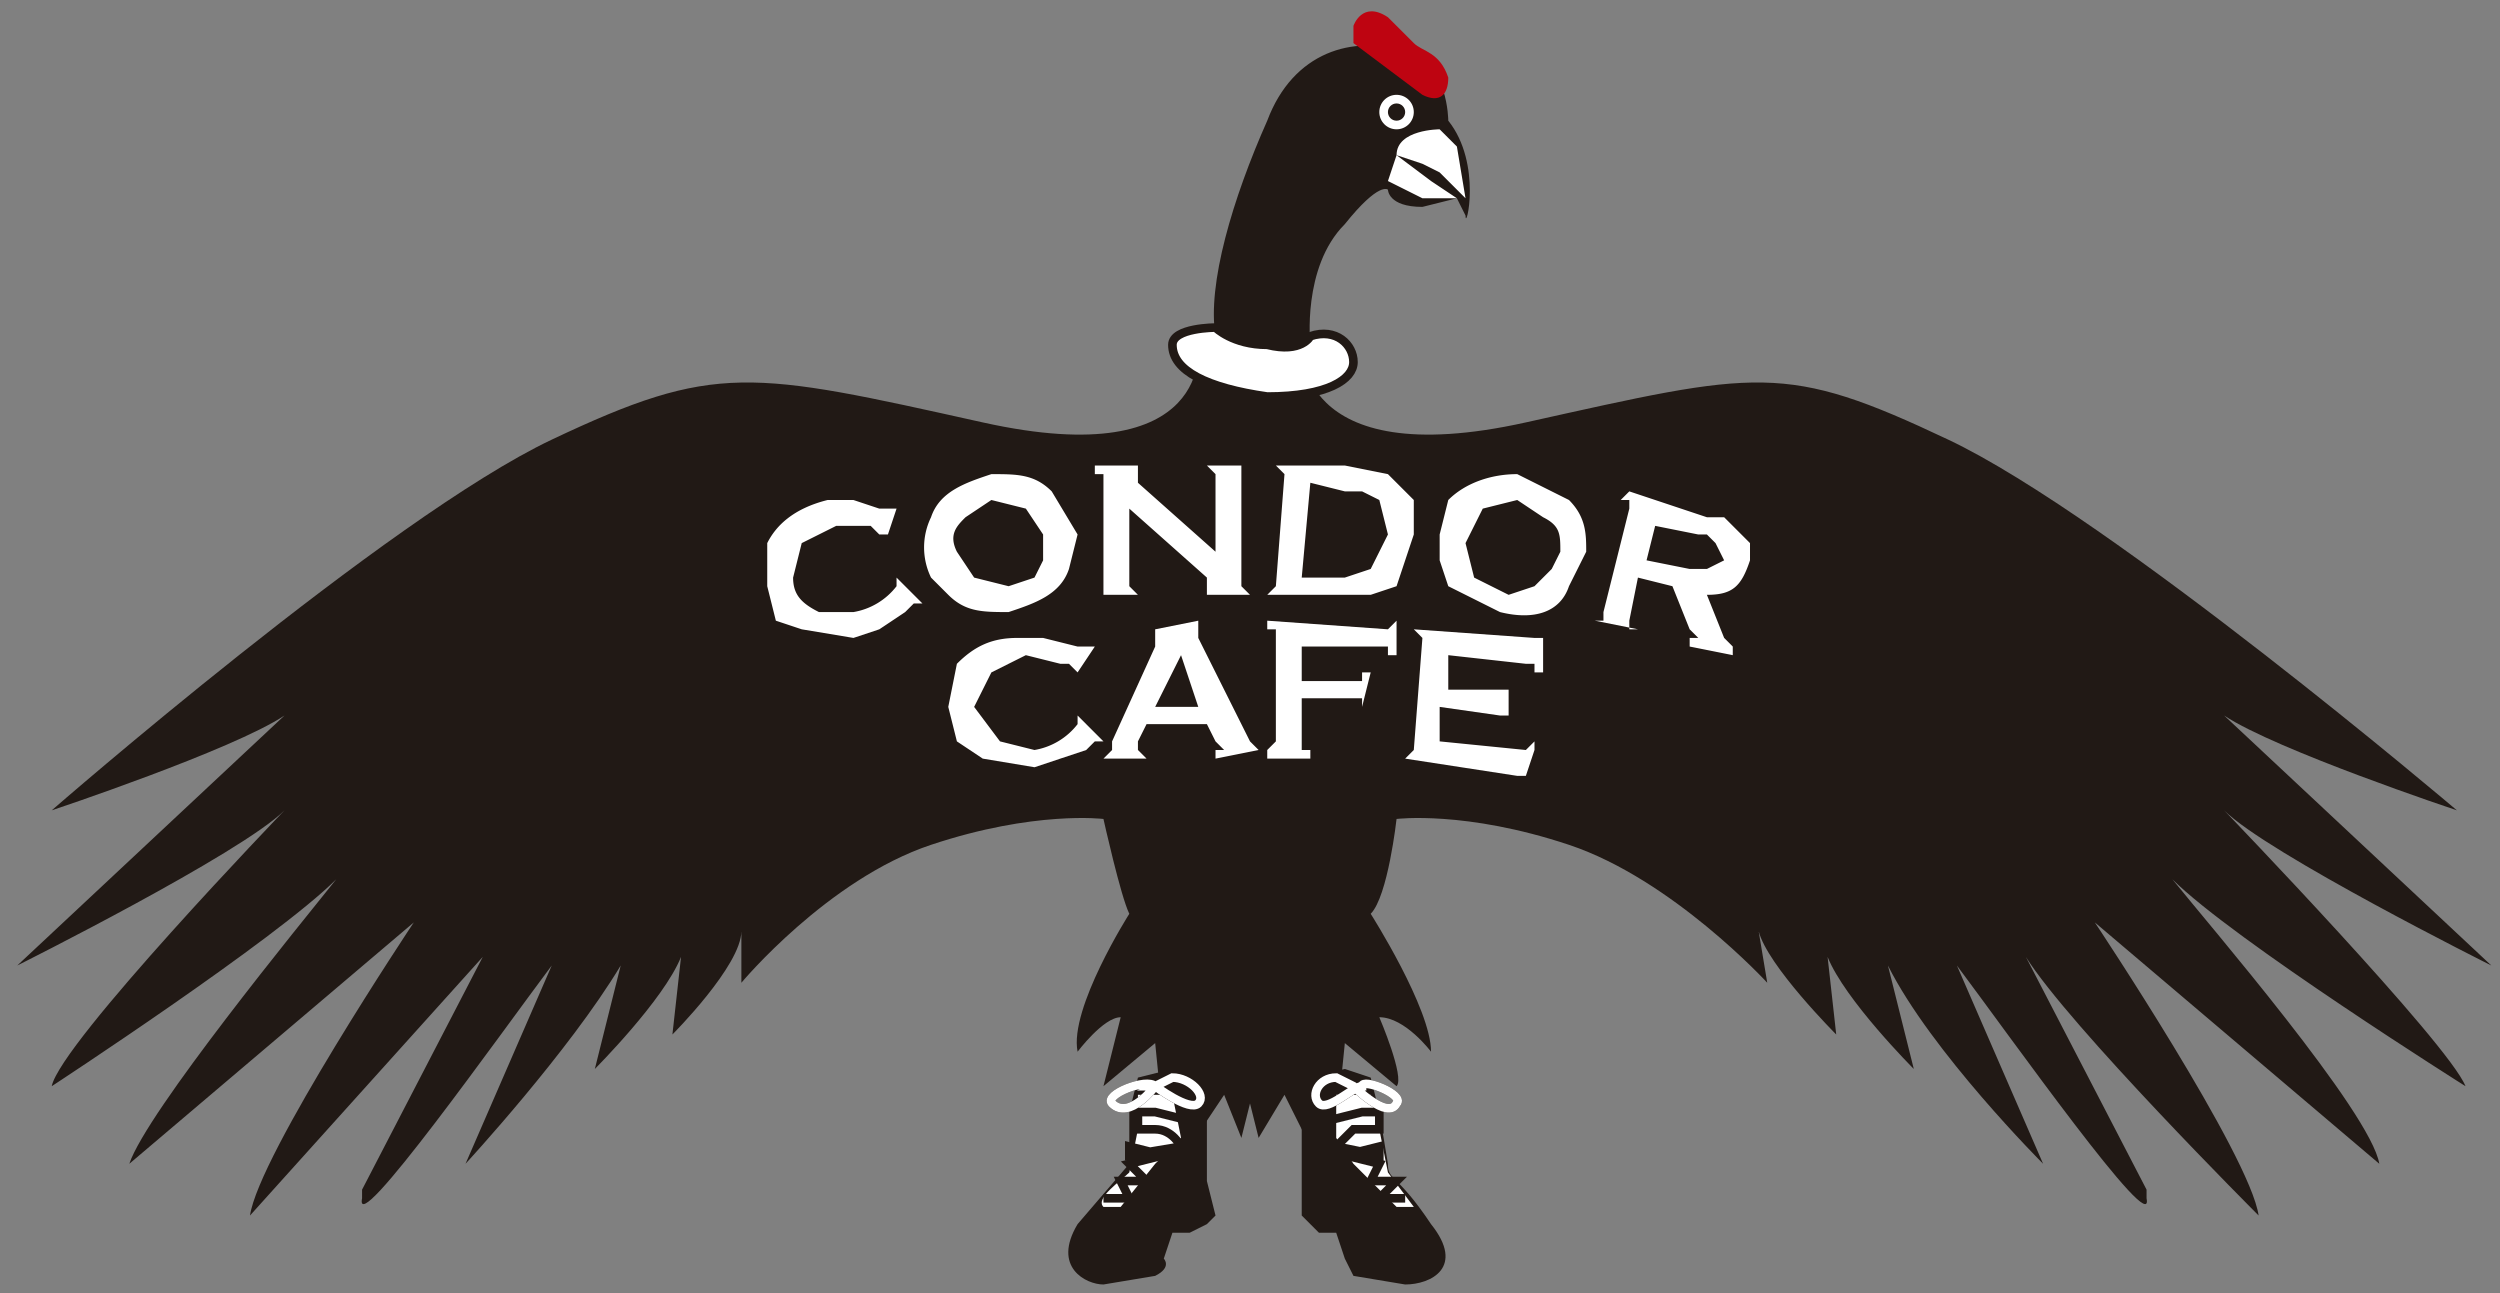 <svg version="1" xmlns="http://www.w3.org/2000/svg" width="290" height="150" viewBox="0 0 290 150">
  <rect x="0" y="0" width="290" height="150" fill="#808080" stroke="none"/>
  <path fill="#211915" d="M152 40s-1-9 4-14c4-5 5-4 5-4s0 2 4 2l4-1 1 2c0 2 2-6-2-11 0 0 0-7-5-8-6-2-13 0-16 8-4 9-7 19-6 25l6 2 5-1z"/>
  <path fill="#211915" d="M286 126c-2-5-28-32-28-32 5 5 31 18 31 18l-31-29c6 4 27 11 27 11s-40-34-59-43-22-8-49-2-26-9-26-9l-6 2-6-2s2 15-25 9-31-7-50 2S6 94 6 94s21-7 27-11L2 112s26-13 31-18c0 0-26 27-27 32 0 0 26-17 33-24-4 5-22 27-24 33l33-28s-18 27-19 34l27-30-14 27v1c-1 5 16-19 22-27l-10 23s12-13 18-23l-3 12s8-8 10-13l-1 9s8-8 8-12v6s10-12 22-16 20-3 20-3 2 9 3 11c0 0-7 11-6 16 0 0 3-4 5-4l-2 8 6-5 1 10 3 2 4-6 2 5 1-4 1 4 3-5 3 6 3-2 1-10 6 5c1-1-2-8-2-8 3 0 6 4 6 4 0-5-7-16-7-16 2-2 3-11 3-11s8-1 20 3 23 16 23 16l-1-6c1 4 9 12 9 12l-1-9c2 5 10 13 10 13l-3-12c5 10 18 23 18 23l-10-23c6 8 23 32 22 27v-1l-14-27c5 8 27 30 27 30-1-7-19-34-19-34l33 28c-1-6-20-28-24-33 7 7 34 24 34 24z"/>
  <path fill="#FFF" stroke="#211915" stroke-miterlimit="10" d="M141 38s-5 0-5 2c0 3 4 5 11 6 7 0 10-2 10-4s-2-4-5-3c0 0-1 2-5 1-4 0-6-2-6-2z"/>
  <path fill="#FFF" d="M162 18l3 1 2 1 2 2 1 1-1-6-2-2s-5 0-5 3l-1 3 4 2h4l-3-2-4-3z"/>
  <path fill="#BE0411" d="M157 3s1-3 4-1l3 3c1 1 3 1 4 4 0 2-1 3-3 2l-4-3-4-3V3z"/>
  <circle fill="#FFF" cx="162" cy="13" r="2"/>
  <circle fill="#211915" cx="162" cy="13" r="1"/>
  <path fill="#211915" d="M140 125v12l1 4-1 1-2 1h-2l-1 3s1 1-1 2l-6 1c-2 0-6-2-3-7l6-7v-6l1-4 4-1 4 1z"/>
  <path fill="#FFF" d="M130 140l4-5 3-3-1-5h-4v4l-1 5c-1 1-4 3-3 4h2z"/>
  <path fill="none" stroke="#211915" stroke-miterlimit="10" d="M128 139h3l-1-2h3l-2-2 4-1-4-1v1l6-1s-1-2-3-2h-2v-2h2l4 1M134 126s-3 4-5 2c-1-1 4-3 5-2 0 0 4 3 5 2s-1-3-3-3l-2 1z"/>
  <path fill="none" stroke="#FFF" stroke-miterlimit="10" d="M134 126s-3 4-5 2c-1-1 4-3 5-2 0 0 4 3 5 2s-1-3-3-3l-2 1z"/>
  <g>
    <path fill="#211915" d="M151 125v12 4l1 1 1 1h2l1 3 1 2 6 1c3 0 7-2 3-7-4-6-5-5-5-7l-1-6-1-4-3-1-5 1z"/>
    <path fill="#FFF" d="M162 140l-5-5-2-3v-5h4l1 4 1 5 3 4h-2z"/>
    <path fill="none" stroke="#211915" stroke-miterlimit="10" d="M163 139h-3l2-2h-3l1-2-4-1 4-1v1l-5-1 2-2h3v-2h-2l-4 1M157 126s4 4 5 2c1-1-4-3-4-2-1 0-4 3-5 2s0-3 2-3l2 1z"/>
    <path fill="none" stroke="#FFF" stroke-miterlimit="10" d="M157 126s4 4 5 2c1-1-4-3-4-2-1 0-4 3-5 2s0-3 2-3l2 1z"/>
  </g>
  <g fill="#FFF">
    <path d="M104 67l3 3h-1l-1 1-3 2-3 1-6-1-3-1-1-4v-5c1-2 3-4 7-5h3l3 1h2l-1 3h-1l-1-1h-4l-4 2-1 4c0 2 1 3 3 4h4a8 8 0 0 0 5-3v-1zM115 55c3 0 5 0 7 2l3 5-1 4c-1 3-4 4-7 5-3 0-5 0-7-2l-2-2a8 8 0 0 1 0-7c1-3 4-4 7-5zm0 3l-3 2c-1 1-2 2-1 4l2 3 4 1 3-1 1-2v-3l-2-3-4-1zM131 59v9l1 1h-4V55h-1v-1h5v2l9 8v-9l-1-1h4v14l1 1h-5v-1-1l-9-8zM148 68l1-13-1-1h8l5 1 3 3v4l-2 6-3 1h-12l1-1zm3-1h5l3-1 2-4-1-4-2-1h-2l-4-1-1 11zM176 55l6 3c2 2 2 4 2 6l-2 4c-1 3-4 4-8 3l-6-3-1-3v-3l1-4c2-2 5-3 8-3zm0 3l-4 1-2 4 1 4 4 2 3-1 2-2 1-2c0-2 0-3-2-4l-3-2zM190 67l-1 5v1h1l-5-1h1v-1l3-12v-1h-1l1-1 9 3h2l2 2 1 1v2c-1 3-2 4-5 4l2 5 1 1v1l-5-1v-1h1l-1-1-2-5-4-1zm1-2l5 1h2l2-1-1-2-1-1h-1l-5-1-1 4z"/>
    <g>
      <path d="M125 83l3 3h-1l-1 1-3 1-3 1-6-1-3-2-1-4 1-5c2-2 4-3 7-3h3l4 1h2l-2 3-1-1h-1l-4-1-4 2-2 4 3 4 4 1a8 8 0 0 0 5-3v-1zM140 84h-7l-1 2v1l1 1h-5l1-1v-1l5-11v-1-1l5-1v2l6 12 1 1-5 1v-1h1l-1-1-1-2zm-1-2l-2-6-3 6h5zM151 81v6h1v1h-5v-1l1-1V74v-1h-1v-1l14 1 1-1v4h-1v-1h-10v4h7v-1h1l-1 4v-1h-7zM167 82v4l10 1 1-1v1l-1 3h-1l-13-2 1-1 1-13-1-1 14 1h1v4h-1v-1h-1l-9-1v4h7v3h-1l-7-1z"/>
    </g>
  </g>
</svg>
